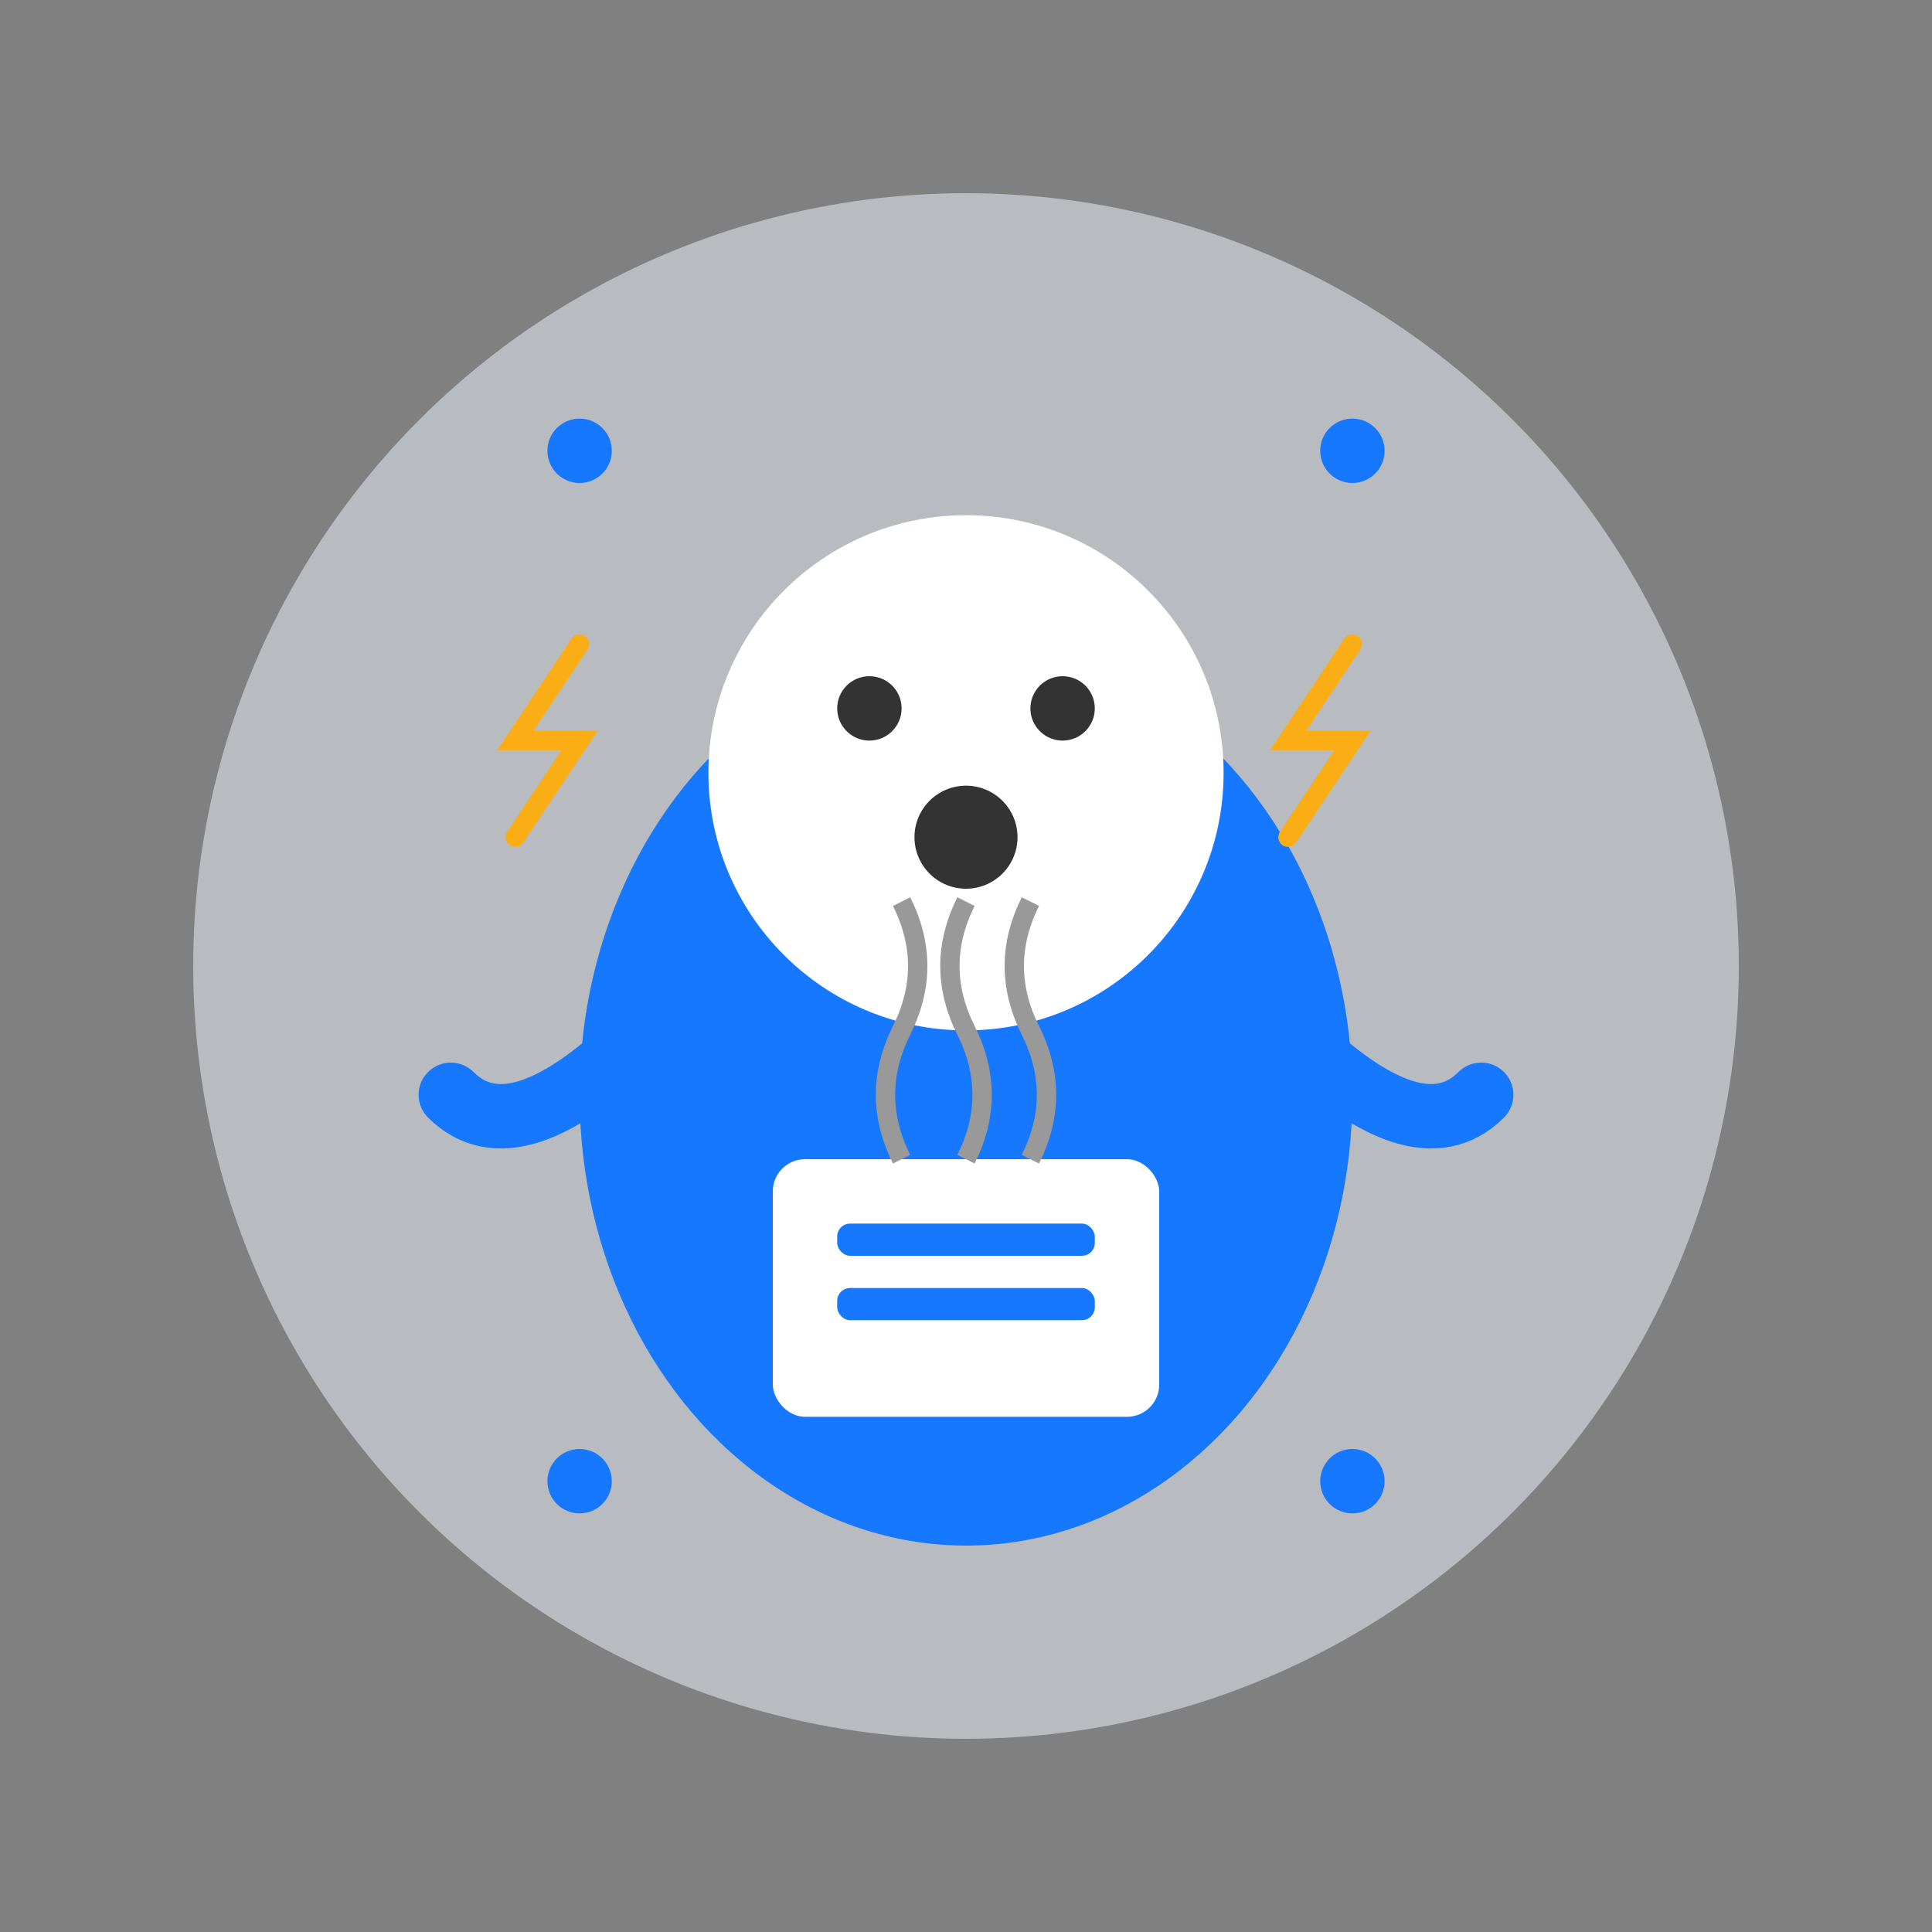 <?xml version="1.0" encoding="UTF-8"?>
<svg width="300" height="300" viewBox="0 0 300 300" fill="none" xmlns="http://www.w3.org/2000/svg">
  <rect x="0" y="0" width="300" height="300" fill="#808080" stroke="none"/>
  <!-- Background -->
  <circle cx="150" cy="150" r="120" fill="#F0F7FF" opacity="0.5"/>
  
  <!-- Character body -->
  <ellipse cx="150" cy="170" rx="60" ry="70" fill="#1677FF"/>
  
  <!-- Character face -->
  <circle cx="150" cy="120" r="40" fill="#FFFFFF"/>
  <circle cx="135" cy="110" r="5" fill="#333333"/> <!-- Left eye -->
  <circle cx="165" cy="110" r="5" fill="#333333"/> <!-- Right eye -->
  
  <!-- Surprised expression -->
  <circle cx="150" cy="130" r="8" fill="#333333"/> <!-- Open mouth -->
  
  <!-- Arms -->
  <path d="M100 160 Q80 180 70 170" stroke="#1677FF" stroke-width="10" stroke-linecap="round"/>
  <path d="M200 160 Q220 180 230 170" stroke="#1677FF" stroke-width="10" stroke-linecap="round"/>
  
  <!-- Server with smoke -->
  <rect x="120" y="180" width="60" height="40" rx="5" fill="white"/>
  <rect x="130" y="190" width="40" height="5" rx="2" fill="#1677FF"/>
  <rect x="130" y="200" width="40" height="5" rx="2" fill="#1677FF"/>
  <path d="M140 180 Q135 170 140 160 Q145 150 140 140" stroke="#999999" stroke-width="3"/>
  <path d="M150 180 Q155 170 150 160 Q145 150 150 140" stroke="#999999" stroke-width="3"/>
  <path d="M160 180 Q165 170 160 160 Q155 150 160 140" stroke="#999999" stroke-width="3"/>
  
  <!-- Lightning bolts -->
  <path d="M90 100 L80 115 L90 115 L80 130" stroke="#FAAD14" stroke-width="3" stroke-linecap="round"/>
  <path d="M210 100 L200 115 L210 115 L200 130" stroke="#FAAD14" stroke-width="3" stroke-linecap="round"/>
  
  <!-- Decorative elements -->
  <circle cx="90" cy="70" r="5" fill="#1677FF"/>
  <circle cx="210" cy="70" r="5" fill="#1677FF"/>
  <circle cx="90" cy="230" r="5" fill="#1677FF"/>
  <circle cx="210" cy="230" r="5" fill="#1677FF"/>
</svg>
